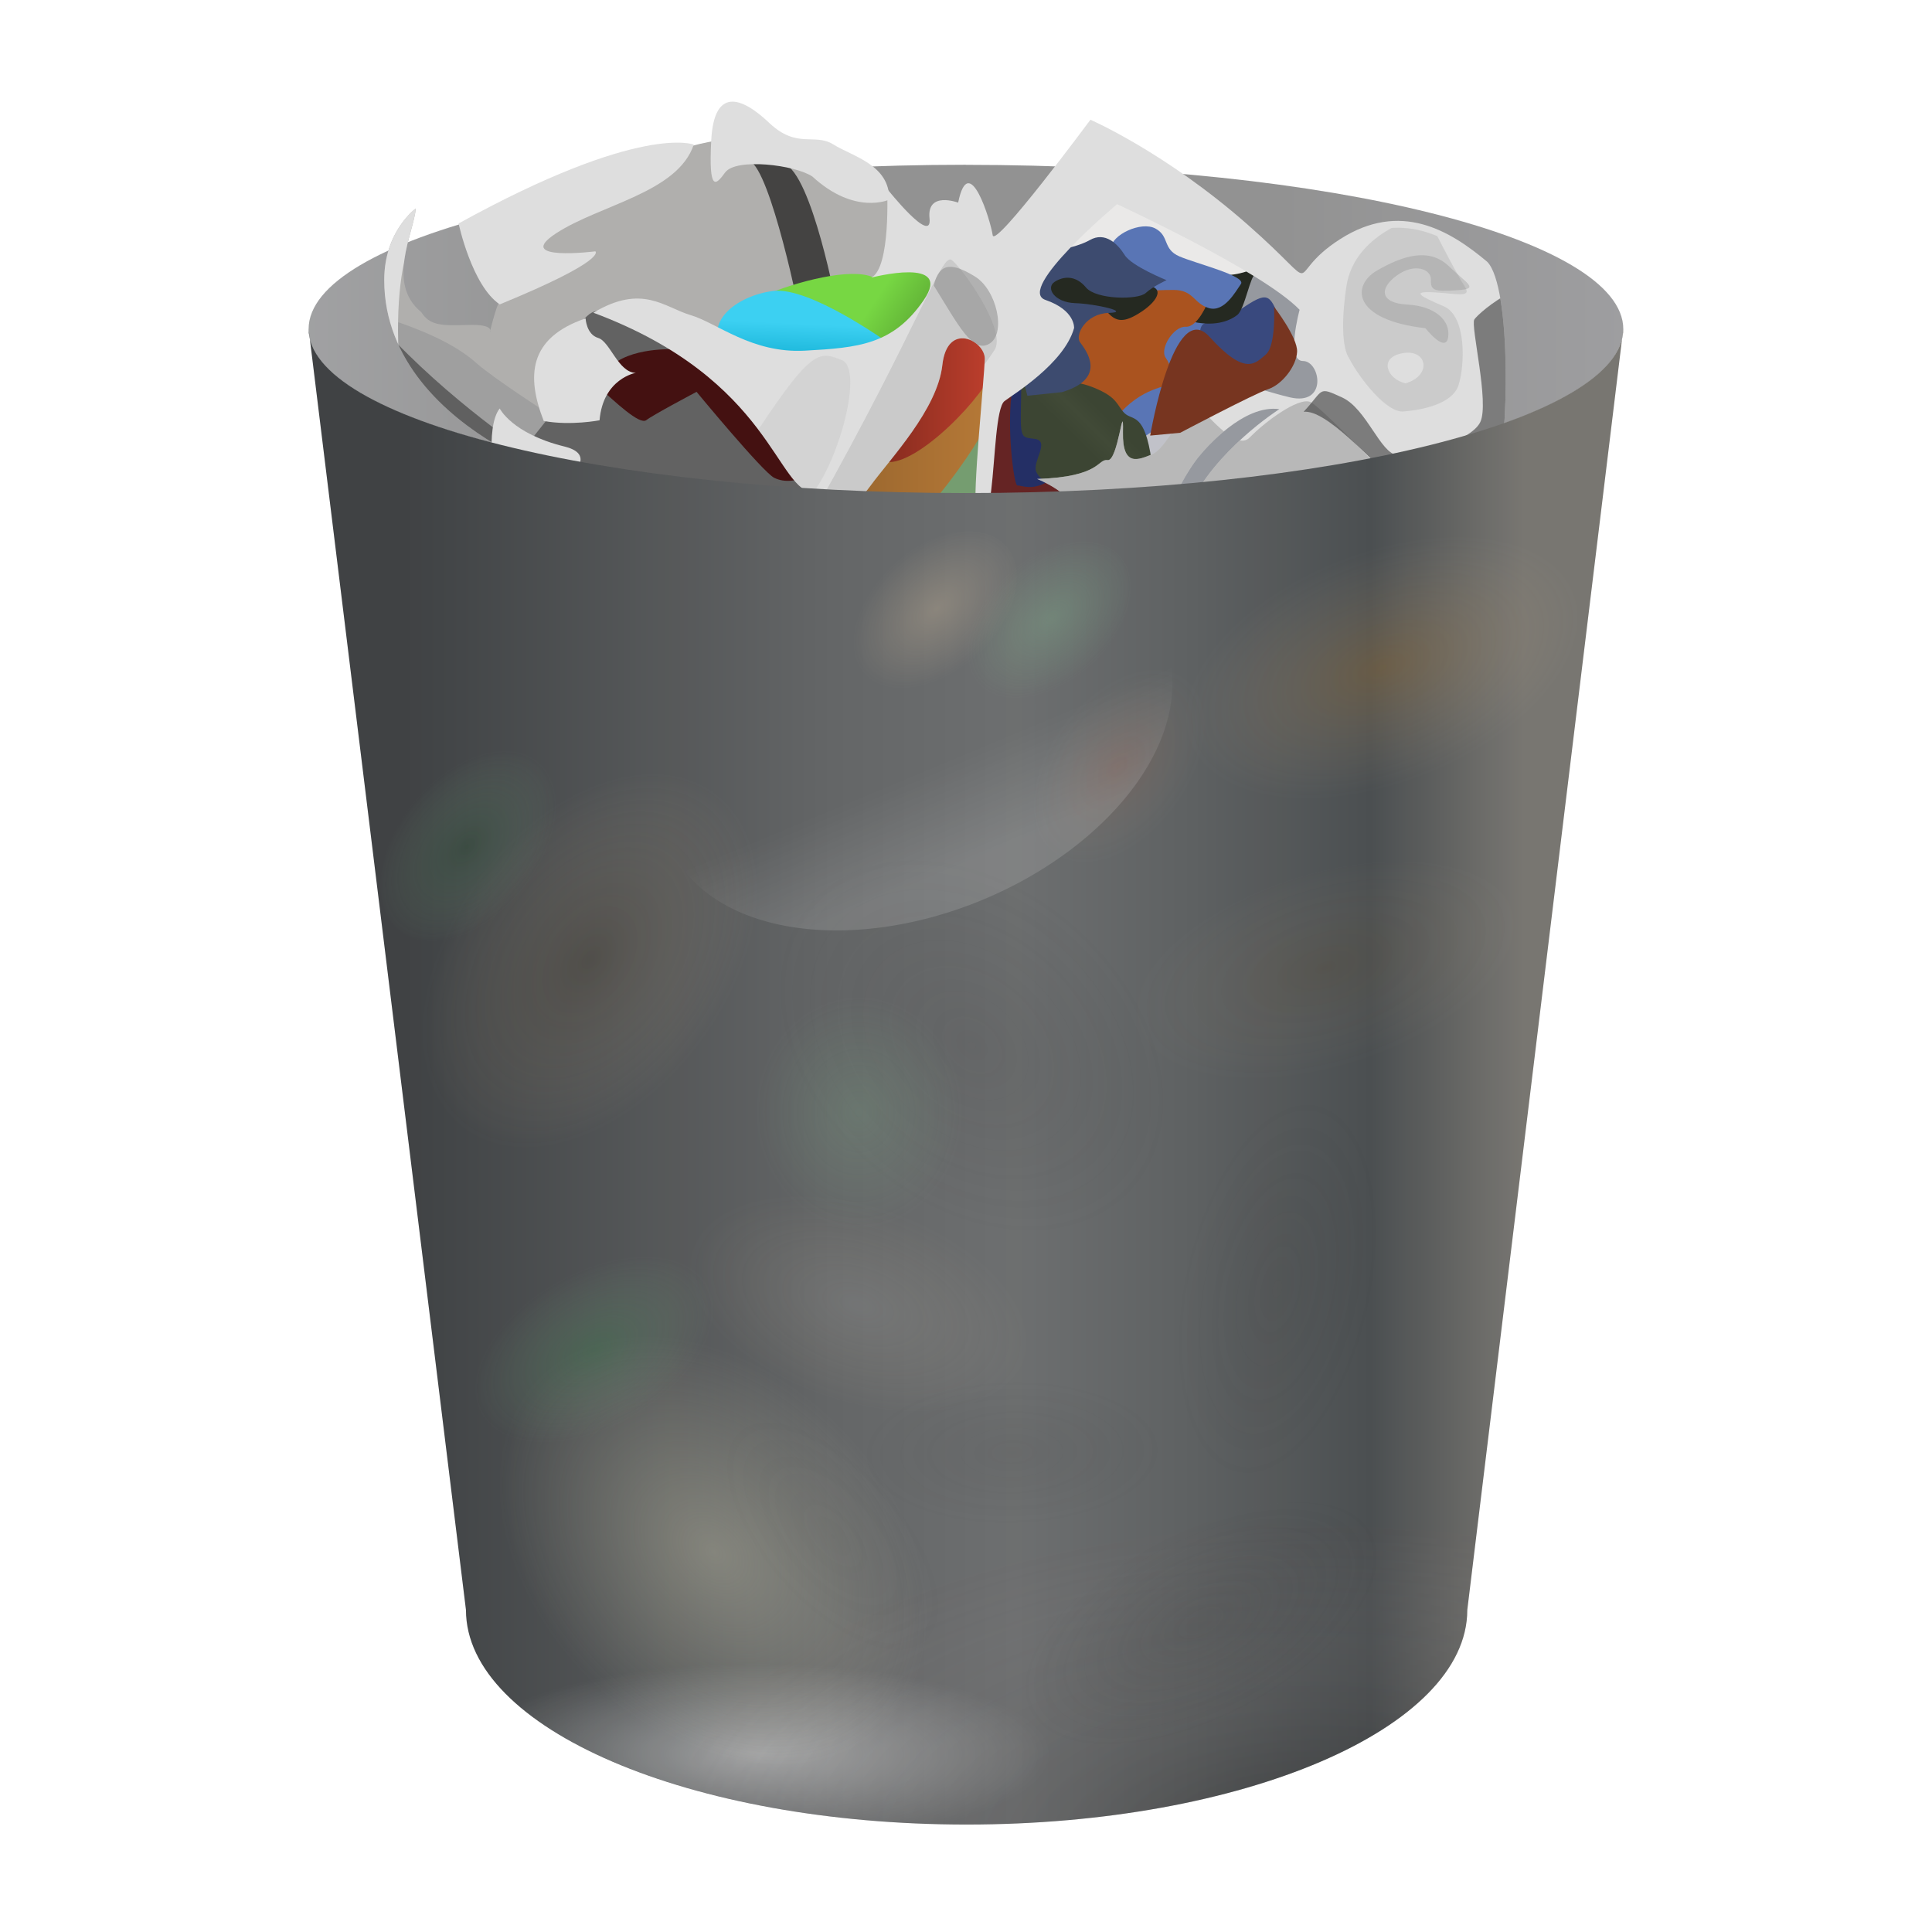 <?xml version="1.0" encoding="UTF-8"?>
<svg width="755.91" height="755.91" version="1.1" viewBox="0 0 200 200" xmlns="http://www.w3.org/2000/svg" xmlns:cc="http://creativecommons.org/ns#" xmlns:dc="http://purl.org/dc/elements/1.1/" xmlns:rdf="http://www.w3.org/1999/02/22-rdf-syntax-ns#" xmlns:xlink="http://www.w3.org/1999/xlink">
 <defs>
  <linearGradient id="a">
   <stop stop-color="#fff" offset="0"/>
   <stop stop-color="#fff" stop-opacity="0" offset="1"/>
  </linearGradient>
  <linearGradient id="linearGradient1108">
   <stop stop-color="#8ed99f" offset="0"/>
   <stop stop-color="#8ed99f" stop-opacity="0" offset="1"/>
  </linearGradient>
  <linearGradient id="linearGradient1082">
   <stop stop-color="#393939" offset="0"/>
   <stop stop-color="#393939" stop-opacity="0" offset="1"/>
  </linearGradient>
  <linearGradient id="linearGradient6468" x1="-8.64" x2="-5.042" y1="207.18" y2="207.18" gradientUnits="userSpaceOnUse">
   <stop stop-color="#99662e" offset="0"/>
   <stop stop-color="#b67937" offset="1"/>
  </linearGradient>
  <clipPath id="clipPath6416">
   <path d="m-16.962 206.64c-1.169-0.697-2.658-1.984-2.658-3.933 0-1.169 0.756-1.713 0.756-1.713-0.059 0.614-0.709 1.795 0.13 2.481 0.201 0.307 0.437 0.331 1.11 0.307 0.673-0.024 0.532 0.177 0.532 0.177s0.165-0.744 0.331-0.933c0.165-0.189 0.862-1.701 0.862-1.701s3.319-1.689 3.555-1.795c0.236-0.106 1.193-0.248 1.193-0.248s3.39 1.193 3.555 1.358c0.165 0.165 0.378 1.264 0.378 1.264l-0.425 1.642-3.083 1.158 1.571 3.378-3.354 0.224s-3.662-0.295-4.453-1.665z" fill="#b0afad" fill-rule="evenodd"/>
  </clipPath>
  <clipPath id="clipPath6392">
   <path d="m-16.962 206.64c-1.169-0.697-2.658-1.984-2.658-3.933 0-1.169 0.756-1.713 0.756-1.713-0.059 0.614-0.709 1.795 0.13 2.481 0.201 0.307 0.437 0.331 1.11 0.307 0.673-0.024 0.532 0.177 0.532 0.177s0.165-0.744 0.331-0.933c0.165-0.189 0.862-1.701 0.862-1.701s3.319-1.689 3.555-1.795c0.236-0.106 1.193-0.248 1.193-0.248s3.39 1.193 3.555 1.358c0.165 0.165 0.378 1.264 0.378 1.264l-0.425 1.642-3.083 1.158 1.571 3.378-3.354 0.224s-3.662-0.295-4.453-1.665z" fill="#b0afad" fill-rule="evenodd"/>
  </clipPath>
  <clipPath id="clipPath6404">
   <path d="m-16.962 206.64c-1.169-0.697-2.658-1.984-2.658-3.933 0-1.169 0.756-1.713 0.756-1.713-0.059 0.614-0.709 1.795 0.13 2.481 0.201 0.307 0.437 0.331 1.11 0.307 0.673-0.024 0.532 0.177 0.532 0.177s0.165-0.744 0.331-0.933c0.165-0.189 0.862-1.701 0.862-1.701s3.319-1.689 3.555-1.795c0.236-0.106 1.193-0.248 1.193-0.248s3.39 1.193 3.555 1.358c0.165 0.165 0.378 1.264 0.378 1.264l-0.425 1.642-3.083 1.158 1.571 3.378-3.354 0.224s-3.662-0.295-4.453-1.665z" fill="#b0afad" fill-rule="evenodd"/>
  </clipPath>
  <linearGradient id="linearGradient6205" x1="-7.684" x2="-4.151" y1="202.91" y2="205.26" gradientUnits="userSpaceOnUse">
   <stop stop-color="#77d743" offset="0"/>
   <stop stop-color="#254a12" offset="1"/>
  </linearGradient>
  <linearGradient id="linearGradient6213" x1="-9.864" x2="-9.916" y1="203.74" y2="204.85" gradientUnits="userSpaceOnUse">
   <stop stop-color="#3cd0f2" offset="0"/>
   <stop stop-color="#0eacd0" offset="1"/>
  </linearGradient>
  <linearGradient id="linearGradient6430" x1="-7.619" x2="-5.042" y1="205.46" y2="205.46" gradientUnits="userSpaceOnUse">
   <stop stop-color="#872c1f" offset="0"/>
   <stop stop-color="#bf3f2d" offset="1"/>
  </linearGradient>
  <linearGradient id="linearGradient6492" x1="-3.579" x2="-2.238" y1="206.88" y2="205.53" gradientUnits="userSpaceOnUse">
   <stop stop-color="#3c4533" offset="0"/>
   <stop stop-color="#3c4533" offset=".324"/>
   <stop stop-color="#414a37" offset=".576"/>
   <stop stop-color="#3c4533" offset=".805"/>
   <stop stop-color="#3c4533" offset="1"/>
  </linearGradient>
  <clipPath id="clipPath5626">
   <path d="m-14.611 203.49c4.3 1.606 4.37 4.311 5.303 4.311 0.933 0 0.839 0.496 1.323-0.165 0.484-0.661 1.606-1.831 1.724-2.894 0.118-1.063 1.028-0.579 1.016-0.142-0.012 0.437-0.307 3.354-0.201 3.579s0.26 0.343 0.354-0.437c0.094-0.78 0.118-1.984 0.319-2.138 0.201-0.154 1.429-0.898 1.665-1.748 0 0 0.035-0.425-0.685-0.673-0.721-0.248 1.713-2.292 1.713-2.292s3.485 1.606 4.37 2.528c0 0-0.337 1.226 0.081 1.226 0.418 0 0.601 1.086-0.317 0.869s-1.62-0.618-2.188 0.017-0.819 1.236-1.119 1.353-0.702 0.317-0.685-0.535c0.017-0.852-0.117 0.702-0.367 0.668-0.251-0.033-0.15 0.401-1.687 0.451 0 0 0.902 0.351 0.969 0.885 0.067 0.535 0.117 0.551 0.117 0.551s1.921 0.167 2.005-0.384c0.084-0.551 0.551-1.303 0.752-1.554 0.2-0.251 1.103-1.286 1.954-1.169 0 0-1.554 0.986-2.172 2.355-0.618 1.37 4.393 1.002 4.393 1.002s2.673-0.702 2.973-1.654 0.367-4.627-0.217-5.229c-0.9-0.756-2.081-1.465-3.522-0.543-1.441 0.921-0.26 1.37-2.221-0.354-1.961-1.724-3.756-2.504-3.756-2.504s-2.292 3.095-2.339 2.764c-0.047-0.331-0.567-2.055-0.827-0.78 0 0-0.756-0.283-0.685 0.378 0.071 0.661-1.016-0.709-1.016-0.709s0.094 1.89-0.378 2.126c0 0 1.984-0.52 1.252 0.543-0.732 1.063-1.559 1.134-2.835 1.205-1.276 0.071-2.103-0.661-2.74-0.85s-1.158-0.756-2.327-0.059z" fill="#dedede" fill-rule="evenodd"/>
  </clipPath>
  <filter id="filter5447" x="-.173" y="-.121" width="1.346" height="1.243" color-interpolation-filters="sRGB">
   <feGaussianBlur stdDeviation="0.184"/>
  </filter>
  <clipPath id="clipPath5636">
   <path d="m-14.611 203.49c4.3 1.606 4.37 4.311 5.303 4.311 0.933 0 0.839 0.496 1.323-0.165 0.484-0.661 1.606-1.831 1.724-2.894 0.118-1.063 1.028-0.579 1.016-0.142-0.012 0.437-0.307 3.354-0.201 3.579s0.26 0.343 0.354-0.437c0.094-0.78 0.118-1.984 0.319-2.138 0.201-0.154 1.429-0.898 1.665-1.748 0 0 0.035-0.425-0.685-0.673-0.721-0.248 1.713-2.292 1.713-2.292s3.485 1.606 4.37 2.528c0 0-0.337 1.226 0.081 1.226 0.418 0 0.601 1.086-0.317 0.869s-1.62-0.618-2.188 0.017-0.819 1.236-1.119 1.353-0.702 0.317-0.685-0.535c0.017-0.852-0.117 0.702-0.367 0.668-0.251-0.033-0.15 0.401-1.687 0.451 0 0 0.902 0.351 0.969 0.885 0.067 0.535 0.117 0.551 0.117 0.551s1.921 0.167 2.005-0.384c0.084-0.551 0.551-1.303 0.752-1.554 0.2-0.251 1.103-1.286 1.954-1.169 0 0-1.554 0.986-2.172 2.355-0.618 1.37 4.393 1.002 4.393 1.002s2.673-0.702 2.973-1.654 0.367-4.627-0.217-5.229c-0.9-0.756-2.081-1.465-3.522-0.543-1.441 0.921-0.26 1.37-2.221-0.354-1.961-1.724-3.756-2.504-3.756-2.504s-2.292 3.095-2.339 2.764c-0.047-0.331-0.567-2.055-0.827-0.78 0 0-0.756-0.283-0.685 0.378 0.071 0.661-1.016-0.709-1.016-0.709s0.094 1.89-0.378 2.126c0 0 1.984-0.52 1.252 0.543-0.732 1.063-1.559 1.134-2.835 1.205-1.276 0.071-2.103-0.661-2.74-0.85s-1.158-0.756-2.327-0.059z" fill="#dedede" fill-rule="evenodd"/>
  </clipPath>
  <filter id="filter5529" x="-.054" y="-.033" width="1.108" height="1.066" color-interpolation-filters="sRGB">
   <feGaussianBlur stdDeviation="0.097"/>
  </filter>
  <clipPath id="clipPath5646">
   <path d="m-14.611 203.49c4.3 1.606 4.37 4.311 5.303 4.311 0.933 0 0.839 0.496 1.323-0.165 0.484-0.661 1.606-1.831 1.724-2.894 0.118-1.063 1.028-0.579 1.016-0.142-0.012 0.437-0.307 3.354-0.201 3.579s0.26 0.343 0.354-0.437c0.094-0.78 0.118-1.984 0.319-2.138 0.201-0.154 1.429-0.898 1.665-1.748 0 0 0.035-0.425-0.685-0.673-0.721-0.248 1.713-2.292 1.713-2.292s3.485 1.606 4.37 2.528c0 0-0.337 1.226 0.081 1.226 0.418 0 0.601 1.086-0.317 0.869s-1.62-0.618-2.188 0.017-0.819 1.236-1.119 1.353-0.702 0.317-0.685-0.535c0.017-0.852-0.117 0.702-0.367 0.668-0.251-0.033-0.15 0.401-1.687 0.451 0 0 0.902 0.351 0.969 0.885 0.067 0.535 0.117 0.551 0.117 0.551s1.921 0.167 2.005-0.384c0.084-0.551 0.551-1.303 0.752-1.554 0.2-0.251 1.103-1.286 1.954-1.169 0 0-1.554 0.986-2.172 2.355-0.618 1.37 4.393 1.002 4.393 1.002s2.673-0.702 2.973-1.654 0.367-4.627-0.217-5.229c-0.9-0.756-2.081-1.465-3.522-0.543-1.441 0.921-0.26 1.37-2.221-0.354-1.961-1.724-3.756-2.504-3.756-2.504s-2.292 3.095-2.339 2.764c-0.047-0.331-0.567-2.055-0.827-0.78 0 0-0.756-0.283-0.685 0.378 0.071 0.661-1.016-0.709-1.016-0.709s0.094 1.89-0.378 2.126c0 0 1.984-0.52 1.252 0.543-0.732 1.063-1.559 1.134-2.835 1.205-1.276 0.071-2.103-0.661-2.74-0.85s-1.158-0.756-2.327-0.059z" fill="#dedede" fill-rule="evenodd"/>
  </clipPath>
  <filter id="filter5607" x="-.215" y="-.175" width="1.43" height="1.351" color-interpolation-filters="sRGB">
   <feGaussianBlur stdDeviation="0.138"/>
  </filter>
  <clipPath id="clipPath5722">
   <path d="m-14.611 203.49c4.3 1.606 4.37 4.311 5.303 4.311 0.933 0 0.839 0.496 1.323-0.165 0.484-0.661 1.606-1.831 1.724-2.894 0.118-1.063 1.028-0.579 1.016-0.142-0.012 0.437-0.307 3.354-0.201 3.579s0.26 0.343 0.354-0.437c0.094-0.78 0.118-1.984 0.319-2.138 0.201-0.154 1.429-0.898 1.665-1.748 0 0 0.035-0.425-0.685-0.673-0.721-0.248 1.713-2.292 1.713-2.292s3.485 1.606 4.37 2.528c0 0-0.337 1.226 0.081 1.226 0.418 0 0.601 1.086-0.317 0.869s-1.62-0.618-2.188 0.017-0.819 1.236-1.119 1.353-0.702 0.317-0.685-0.535c0.017-0.852-0.117 0.702-0.367 0.668-0.251-0.033-0.15 0.401-1.687 0.451 0 0 0.902 0.351 0.969 0.885 0.067 0.535 0.117 0.551 0.117 0.551s1.921 0.167 2.005-0.384c0.084-0.551 0.551-1.303 0.752-1.554 0.2-0.251 1.103-1.286 1.954-1.169 0 0-1.554 0.986-2.172 2.355-0.618 1.37 4.393 1.002 4.393 1.002s2.673-0.702 2.973-1.654 0.367-4.627-0.217-5.229c-0.9-0.756-2.081-1.465-3.522-0.543-1.441 0.921-0.26 1.37-2.221-0.354-1.961-1.724-3.756-2.504-3.756-2.504s-2.292 3.095-2.339 2.764c-0.047-0.331-0.567-2.055-0.827-0.78 0 0-0.756-0.283-0.685 0.378 0.071 0.661-1.016-0.709-1.016-0.709s0.094 1.89-0.378 2.126c0 0 1.984-0.52 1.252 0.543-0.732 1.063-1.559 1.134-2.835 1.205-1.276 0.071-2.103-0.661-2.74-0.85s-1.158-0.756-2.327-0.059z" fill="#dedede" fill-rule="evenodd"/>
  </clipPath>
  <filter id="filter5712" x="-.043" y="-.082" width="1.086" height="1.165" color-interpolation-filters="sRGB">
   <feGaussianBlur stdDeviation="0.17"/>
  </filter>
  <clipPath id="clipPath5958">
   <path d="m-14.611 203.49c4.3 1.606 4.37 4.311 5.303 4.311 0.933 0 0.839 0.496 1.323-0.165 0.484-0.661 1.606-1.831 1.724-2.894 0.118-1.063 1.028-0.579 1.016-0.142-0.012 0.437-0.307 3.354-0.201 3.579s0.26 0.343 0.354-0.437c0.094-0.78 0.118-1.984 0.319-2.138 0.201-0.154 1.429-0.898 1.665-1.748 0 0 0.035-0.425-0.685-0.673-0.721-0.248 1.713-2.292 1.713-2.292s3.485 1.606 4.37 2.528c0 0-0.337 1.226 0.081 1.226 0.418 0 0.601 1.086-0.317 0.869s-1.62-0.618-2.188 0.017-0.819 1.236-1.119 1.353-0.702 0.317-0.685-0.535c0.017-0.852-0.117 0.702-0.367 0.668-0.251-0.033-0.15 0.401-1.687 0.451 0 0 0.902 0.351 0.969 0.885 0.067 0.535 0.117 0.551 0.117 0.551s1.921 0.167 2.005-0.384c0.084-0.551 0.551-1.303 0.752-1.554 0.2-0.251 1.103-1.286 1.954-1.169 0 0-1.554 0.986-2.172 2.355-0.618 1.37 4.393 1.002 4.393 1.002s2.673-0.702 2.973-1.654 0.367-4.627-0.217-5.229c-0.9-0.756-2.081-1.465-3.522-0.543-1.441 0.921-0.26 1.37-2.221-0.354-1.961-1.724-3.756-2.504-3.756-2.504s-2.292 3.095-2.339 2.764c-0.047-0.331-0.567-2.055-0.827-0.78 0 0-0.756-0.283-0.685 0.378 0.071 0.661-1.016-0.709-1.016-0.709s0.094 1.89-0.378 2.126c0 0 1.984-0.52 1.252 0.543-0.732 1.063-1.559 1.134-2.835 1.205-1.276 0.071-2.103-0.661-2.74-0.85s-1.158-0.756-2.327-0.059z" fill="#dedede" fill-rule="evenodd"/>
  </clipPath>
  <filter id="filter5948" x="-.076" y="-.076" width="1.153" height="1.152" color-interpolation-filters="sRGB">
   <feGaussianBlur stdDeviation="0.229"/>
  </filter>
  <clipPath id="clipPath6171">
   <path d="m-55.223 402.47c16.25 6.071 16.518 16.295 20.045 16.295 3.527 0 3.17 1.875 5-0.625 1.83-2.5 6.071-6.92 6.518-10.938 0.446-4.018 3.884-2.188 3.839-0.536-0.045 1.652-1.161 12.679-0.759 13.527s0.982 1.295 1.339-1.652c0.357-2.946 0.446-7.5 1.205-8.08 0.759-0.58 5.402-3.393 6.295-6.607 0 0 0.134-1.607-2.589-2.545-2.723-0.937 6.473-8.661 6.473-8.661s13.17 6.071 16.518 9.554c0 0-1.274 4.635 0.304 4.635 1.578 0 2.273 4.104-1.2 3.283-3.472-0.821-6.124-2.336-8.271 0.063-2.147 2.399-3.094 4.672-4.23 5.114s-2.652 1.2-2.588-2.02c0.063-3.22-0.442 2.652-1.389 2.525-0.947-0.126-0.568 1.515-6.377 1.705 0 0 3.409 1.326 3.662 3.346 0.253 2.02 0.442 2.083 0.442 2.083s7.261 0.631 7.576-1.452c0.316-2.083 2.083-4.925 2.841-5.872 0.758-0.947 4.167-4.861 7.387-4.419 0 0-5.872 3.725-8.207 8.902-2.336 5.177 16.604 3.788 16.604 3.788s10.102-2.652 11.238-6.25c1.136-3.599 1.389-17.488-0.821-19.761-3.401-2.857-7.865-5.535-13.311-2.053-5.446 3.482-0.982 5.179-8.393-1.339-7.411-6.518-14.196-9.464-14.196-9.464s-8.661 11.696-8.839 10.446c-0.179-1.25-2.143-7.768-3.125-2.946 0 0-2.857-1.071-2.589 1.429 0.268 2.5-3.839-2.679-3.839-2.679s0.357 7.143-1.429 8.036c0 0 7.5-1.964 4.732 2.054-2.768 4.018-5.893 4.286-10.714 4.553-4.821 0.268-7.946-2.5-10.357-3.214s-4.375-2.857-8.795-0.223z" fill="#dedede" fill-rule="evenodd"/>
  </clipPath>
  <filter id="filter6060" x="-.198" y="-.124" width="1.395" height="1.248" color-interpolation-filters="sRGB">
   <feGaussianBlur stdDeviation="0.243"/>
  </filter>
  <clipPath id="clipPath6181">
   <path d="m-14.611 203.49c4.3 1.606 4.37 4.311 5.303 4.311 0.933 0 0.839 0.496 1.323-0.165 0.484-0.661 1.606-1.831 1.724-2.894 0.118-1.063 1.028-0.579 1.016-0.142-0.012 0.437-0.307 3.354-0.201 3.579s0.26 0.343 0.354-0.437c0.094-0.78 0.118-1.984 0.319-2.138 0.201-0.154 1.429-0.898 1.665-1.748 0 0 0.035-0.425-0.685-0.673-0.721-0.248 1.713-2.292 1.713-2.292s3.485 1.606 4.37 2.528c0 0-0.337 1.226 0.081 1.226 0.418 0 0.601 1.086-0.317 0.869s-1.62-0.618-2.188 0.017-0.819 1.236-1.119 1.353-0.702 0.317-0.685-0.535c0.017-0.852-0.117 0.702-0.367 0.668-0.251-0.033-0.15 0.401-1.687 0.451 0 0 0.902 0.351 0.969 0.885 0.067 0.535 0.117 0.551 0.117 0.551s1.921 0.167 2.005-0.384c0.084-0.551 0.551-1.303 0.752-1.554 0.2-0.251 1.103-1.286 1.954-1.169 0 0-1.554 0.986-2.172 2.355-0.618 1.37 4.393 1.002 4.393 1.002s2.673-0.702 2.973-1.654 0.367-4.627-0.217-5.229c-0.9-0.756-2.081-1.465-3.522-0.543-1.441 0.921-0.26 1.37-2.221-0.354-1.961-1.724-3.756-2.504-3.756-2.504s-2.292 3.095-2.339 2.764c-0.047-0.331-0.567-2.055-0.827-0.78 0 0-0.756-0.283-0.685 0.378 0.071 0.661-1.016-0.709-1.016-0.709s0.094 1.89-0.378 2.126c0 0 1.984-0.52 1.252 0.543-0.732 1.063-1.559 1.134-2.835 1.205-1.276 0.071-2.103-0.661-2.74-0.85s-1.158-0.756-2.327-0.059z" fill="#dedede" fill-rule="evenodd"/>
  </clipPath>
  <filter id="filter6161" x="-.12" y="-.147" width="1.239" height="1.294" color-interpolation-filters="sRGB">
   <feGaussianBlur stdDeviation="0.128"/>
  </filter>
  <clipPath id="clipPath6240">
   <path d="m-16.962 206.64c-1.169-0.697-2.658-1.984-2.658-3.933 0-1.169 0.756-1.713 0.756-1.713-0.059 0.614-0.709 1.795 0.13 2.481 0.201 0.307 0.437 0.331 1.11 0.307 0.673-0.024 0.532 0.177 0.532 0.177s0.165-0.744 0.331-0.933c0.165-0.189 0.862-1.701 0.862-1.701s3.319-1.689 3.555-1.795c0.236-0.106 1.193-0.248 1.193-0.248s3.39 1.193 3.555 1.358c0.165 0.165 0.378 1.264 0.378 1.264l-0.425 1.642-3.083 1.158 1.571 3.378-3.354 0.224s-3.662-0.295-4.453-1.665z" fill="#b0afad" fill-rule="evenodd"/>
  </clipPath>
  <linearGradient id="linearGradient4747-2" x1="170.46" x2="289.66" y1="704.73" y2="704.73" gradientTransform="matrix(.202 0 0 .202 -25.739 133.81)" gradientUnits="userSpaceOnUse">
   <stop stop-color="#222327" offset="0"/>
   <stop offset=".254"/>
   <stop offset=".744"/>
   <stop stop-color="#1b1b20" offset="1"/>
  </linearGradient>
  <radialGradient id="radialGradient1044" cx="-110.07" cy="247.62" r="9.346" gradientTransform="matrix(.361 0 0 .48 -109.75 151.19)" gradientUnits="userSpaceOnUse">
   <stop stop-color="#f0eccb" stop-opacity=".527" offset="0"/>
   <stop stop-color="#f0eccb" stop-opacity="0" offset="1"/>
  </radialGradient>
  <radialGradient id="radialGradient1066" cx="122.66" cy="274.84" r="13.775" gradientTransform="matrix(.266 0 0 .135 -117.77 234.23)" gradientUnits="userSpaceOnUse">
   <stop stop-color="#894f00" stop-opacity=".263" offset="0"/>
   <stop stop-color="#ffdfb3" stop-opacity="0" offset="1"/>
  </radialGradient>
  <radialGradient id="radialGradient1070" cx="122.66" cy="274.84" r="13.775" gradientTransform="matrix(.263 0 0 .213 -82.912 196.38)" gradientUnits="userSpaceOnUse">
   <stop stop-color="#533e20" offset="0"/>
   <stop stop-color="#ffdfb3" stop-opacity="0" offset="1"/>
  </radialGradient>
  <radialGradient id="radialGradient1074" cx="122.66" cy="274.84" r="13.775" gradientTransform="matrix(.236 0 0 .134 107.47 221.65)" gradientUnits="userSpaceOnUse">
   <stop stop-color="#dcdbd9" stop-opacity=".242" offset="0"/>
   <stop stop-color="#ffdfb3" stop-opacity="0" offset="1"/>
  </radialGradient>
  <radialGradient id="radialGradient1088" cx="230.24" cy="244.86" r="3.2" gradientTransform="matrix(1.094 0 1.0709e-8 1.162 29.724 -273.46)" gradientUnits="userSpaceOnUse" xlink:href="#linearGradient1082"/>
  <radialGradient id="radialGradient1092" cx="230.24" cy="244.86" r="3.2" gradientTransform="matrix(.562 0 -1.2434e-8 1.139 136.06 -143.68)" gradientUnits="userSpaceOnUse" xlink:href="#linearGradient1082"/>
  <radialGradient id="radialGradient1096" cx="230.24" cy="244.86" r="3.2" gradientTransform="matrix(.434 0 0 .89 83.658 -422.77)" gradientUnits="userSpaceOnUse" xlink:href="#linearGradient1082"/>
  <radialGradient id="radialGradient1100" cx="230.24" cy="244.86" r="3.2" gradientTransform="matrix(.434 0 0 .89 187.26 -198.53)" gradientUnits="userSpaceOnUse" xlink:href="#linearGradient1082"/>
  <radialGradient id="radialGradient1110" cx="-24.646" cy="219.47" r="4.434" gradientTransform="matrix(.433 0 0 .487 29.555 172.17)" gradientUnits="userSpaceOnUse" xlink:href="#linearGradient1108"/>
  <radialGradient id="radialGradient1114" cx="-24.646" cy="219.47" r="4.434" gradientTransform="matrix(.333 0 0 .538 249.69 88.294)" gradientUnits="userSpaceOnUse">
   <stop stop-color="#38a852" offset="0"/>
   <stop stop-color="#8ed99f" stop-opacity="0" offset="1"/>
  </radialGradient>
  <radialGradient id="radialGradient1118" cx="-24.646" cy="219.47" r="4.434" gradientTransform="matrix(.295 0 0 .462 208.95 63.139)" gradientUnits="userSpaceOnUse">
   <stop stop-color="#1e5a2c" offset="0"/>
   <stop stop-color="#8ed99f" stop-opacity="0" offset="1"/>
  </radialGradient>
  <radialGradient id="radialGradient1122" cx="-24.646" cy="219.47" r="4.434" gradientTransform="matrix(.257 0 0 .407 221.46 76.118)" gradientUnits="userSpaceOnUse" xlink:href="#linearGradient1108"/>
  <radialGradient id="radialGradient1126" cx="-24.646" cy="219.47" r="4.434" gradientTransform="matrix(.257 0 0 .407 219.92 77.538)" gradientUnits="userSpaceOnUse">
   <stop stop-color="#ffdfb3" offset="0"/>
   <stop stop-color="#ffdfb3" stop-opacity="0" offset="1"/>
  </radialGradient>
  <radialGradient id="radialGradient1130" cx="-24.646" cy="219.47" r="4.434" gradientTransform="matrix(.296 0 0 .462 213.8 49.192)" gradientUnits="userSpaceOnUse">
   <stop stop-color="#ff3b00" offset="0"/>
   <stop stop-color="#ffdfb3" stop-opacity="0" offset="1"/>
  </radialGradient>
  <radialGradient id="radialGradient1140" cx="122.66" cy="274.84" r="13.775" gradientTransform="matrix(.277 0 0 .155 -104.35 220.16)" gradientUnits="userSpaceOnUse">
   <stop stop-color="#ff980b" offset="0"/>
   <stop stop-color="#ffdfb3" stop-opacity="0" offset="1"/>
  </radialGradient>
  <linearGradient id="linearGradient1597" x1="50.122" x2="159.45" y1="202.81" y2="202.81" gradientTransform="matrix(.188 0 0 .188 1.102 239.78)" gradientUnits="userSpaceOnUse">
   <stop stop-color="#383a3c" offset="0"/>
   <stop stop-color="#5e5f60" offset=".383"/>
   <stop stop-color="#676869" offset=".547"/>
   <stop stop-color="#585a5b" offset=".705"/>
   <stop stop-color="#444749" offset=".864"/>
   <stop stop-color="#73706b" offset="1"/>
  </linearGradient>
  <radialGradient id="radialGradient1618" cx="230.24" cy="244.86" r="3.2" gradientTransform="matrix(.562 0 -1.2434e-8 1.139 -49.526 -1.266)" gradientUnits="userSpaceOnUse" xlink:href="#linearGradient1082"/>
  <linearGradient id="linearGradient1626" x1="26.833" x2="26.789" y1="221.88" y2="211.86" gradientTransform="matrix(.188 0 0 .188 -90.311 219.99)" gradientUnits="userSpaceOnUse" xlink:href="#a"/>
  <radialGradient id="radialGradient1631" cx="139.23" cy="271.41" r="64.024" gradientTransform="matrix(.188 0 0 .094 1.102 267.15)" gradientUnits="userSpaceOnUse">
   <stop offset="0"/>
   <stop stop-color="#eff0f1" stop-opacity=".157" offset="1"/>
  </radialGradient>
  <radialGradient id="radialGradient1647" cx="84.633" cy="271.15" r="28.587" gradientTransform="matrix(.188 -0 9.4262e-5 .058 1.077 275.11)" gradientUnits="userSpaceOnUse" xlink:href="#a"/>
 </defs>
 <g transform="matrix(5.512 0 0 5.512 8.063 -1447.4)">
  <g transform="matrix(1.023 0 0 1.023 -4.646 -1.993)">
   <path d="m20.845 261.66c-6.665 0-12.068 1.351-12.068 3.017l0.021 0.173c2.6e-5 1.2e-4 -2.85e-5 1.8e-4 0 3.7e-4 0.36 1.585 5.615 2.844 12.047 2.844 6.433 2e-5 11.689-1.258 12.047-2.844l0.021-0.172c-9e-6 -1.666-5.403-3.017-12.068-3.017z" color="#000000" fill="url(#linearGradient4747-2)" opacity=".428"/>
   <g transform="matrix(.767 0 0 .767 25.214 108.3)" fill-rule="evenodd">
    <path d="m0.697 203.59 0.478-1.288 1.476 1.152 0.307 1.99-0.738 0.425-2.439 2.575-1.37-0.089 1.571-2.752z" fill="#96999f"/>
    <path d="m-1.103 206.3c0.301-0.752 0.234-0.869 0.401-0.952 0.167-0.084 0.284-0.418 0.476-0.484 0.192-0.067 0.05-0.618 0.159-0.677 0.109-0.059 0.501-0.075 0.593-0.292 0.092-0.217-0.042-0.393-0.042-0.393l-1.679 0.025-1.219 2.38s0.835 1.612 1.311 0.393z" fill="#5975b5"/>
    <path d="m0.644 203.57c0.768-0.532 0.886-0.608 1.087-0.13 0.201 0.478-0.408 1.547-0.408 1.547l-1.317-0.1s-0.242-1.028-0.006-1.134c0.236-0.106 0.644-0.183 0.644-0.183z" fill="#39497e"/>
    <path d="m-0.372 203.68c0.614 0.165 0.986 6e-3 1.169-0.136 0.183-0.142 0.313-0.963 0.443-0.986 0.13-0.024-0.602-0.219-0.602-0.219z" fill="#252921"/>
    <path d="m-3.683 202.14 1.361-0.05s2.071 0.359 2.547 0.468c0.476 0.109 0.927-0.109 0.927-0.109l-3.374-2.147z" fill="#eae9e8"/>
    <path d="m-7.175 208.06c0.326 1.019 1.821 1.086 1.837 0.752 0.017-0.334 0.05-0.961 0.05-0.961s0.292-1.737-0.075-1.687c-0.367 0.05-1.812 1.896-1.812 1.896z" fill="#759d70"/>
    <path d="m-8.026 209.21c0.76 0.117 2.756-2.648 2.923-3.282 0.167-0.635 0.008-0.802-0.66-0.785-0.668 0.017-4.301 2.798-2.263 4.067z" fill="url(#linearGradient6468)"/>
    <path d="m-16.962 206.64c-1.169-0.697-2.658-1.984-2.658-3.933 0-1.169 0.756-1.713 0.756-1.713-0.059 0.614-0.709 1.795 0.13 2.481 0.201 0.307 0.437 0.331 1.11 0.307 0.673-0.024 0.532 0.177 0.532 0.177s0.165-0.744 0.331-0.933c0.165-0.189 0.862-1.701 0.862-1.701s3.319-1.689 3.555-1.795c0.236-0.106 1.193-0.248 1.193-0.248s3.39 1.193 3.555 1.358c0.165 0.165 0.378 1.264 0.378 1.264l-0.425 1.642-3.083 1.158 1.571 3.378-3.354 0.224s-3.662-0.295-4.453-1.665z" fill="#b0afad"/>
    <path d="m-16.913 206.41c1.186-0.367 1.027-0.292 1.136-0.71 0.618-1.712 0.927-2.205 1.244-2.255 0.317-0.05 3.057 0.802 3.909 1.554 0.852 0.752 1.746 3.416 1.746 3.416l-5.504 0.468s-2.806-1.236-2.531-2.472z" clip-path="url(#clipPath6416)" fill="#626262"/>
    <path d="m-14.508 205.25c0.409 0.367 1.002 0.935 1.161 0.81 0.159-0.125 1.203-0.677 1.203-0.677s1.579 1.913 1.854 2.055c0.276 0.142 0.576 0.042 0.576 0.042l-1.453-2.831-1.487-0.284s-1.103-0.067-1.587 0.451c-0.484 0.518-0.267 0.434-0.267 0.434z" fill="#411"/>
    <path d="m-19.867 203.53c1.311 0.39 2.02 0.78 2.445 1.158s1.784 1.252 1.784 1.252l-0.862 1.087-3.083-1.039z" clip-path="url(#clipPath6392)" fill="#9f9f9f"/>
    <path d="m-19.636 203.88c1.545 1.696 3.491 2.982 3.491 2.982l-0.292 0.434s-3.166-0.768-3.199-1.378c-0.033-0.61 0-2.038 0-2.038z" clip-path="url(#clipPath6404)" fill="#606060"/>
    <path d="m-10.879 199.85c0.52 0.236 1.217 3.721 1.217 3.721l0.874-0.213s-0.591-3.189-1.264-3.437c-0.673-0.248-0.827-0.071-0.827-0.071z" fill="#444342"/>
    <path d="m-10.542 203.08c0.809-0.343 2.085-0.673 2.616-0.443 0 0 0.484-0.341 0.902-0.4 0.418-0.059 0.802 0.535 0.768 0.543-0.033 8e-3 -0.927 1.579-1.261 1.537-0.334-0.042-3.025-1.237-3.025-1.237z" fill="url(#linearGradient6205)"/>
    <path d="m-11.428 204.48c-0.644-0.732 0.248-1.406 1.122-1.512 0.874-0.106 2.728 1.228 2.728 1.228s-2.652 1.134-3.851 0.283z" fill="url(#linearGradient6213)"/>
    <path d="m-7.617 207.06c0.76 0.117 2.43-1.637 2.598-2.272 0.167-0.635-0.075-0.952-0.743-0.935-0.668 0.017-1.904 2.372-1.854 3.207z" fill="url(#linearGradient6430)"/>
    <path d="m-2.122 206.03c0.635-0.81 1.278-0.727 1.328-0.885 0.05-0.159 0.017-0.376-0.125-0.585-0.142-0.209 0.192-0.752 0.484-0.735 0.292 0.017 0.535-0.601 0.535-0.601l-1.144-0.501-1.879 0.66-0.284 1.203 0.025 1.311z" fill="#aa531f"/>
    <path d="m-1.528 206.54c0.785-0.643 1.52-0.526 1.52-0.526l-1.278 1.036z" fill="#c1c2c9"/>
    <path d="m-4.489 205.16c0.874 0.024 1.252-0.118 1.843 0.118 0.591 0.236 0.555 0.425 0.744 0.614s0.484-0.035 0.65 1.146c0.165 1.181-3.236 0.52-3.236 0.52z" fill="url(#linearGradient6492)"/>
    <path d="m-4.37 205.21c-0.024 1.311-0.059 1.252 0.319 1.299 0.378 0.047-0.059 0.543 0.035 0.78 0.094 0.236 0.307 0.224 0.307 0.224l0.13 0.425-1.122-0.095s-0.13-0.142-0.177-0.248c-0.047-0.106 0.024-2.433 0.024-2.551 0-0.118 0.484 0.165 0.484 0.165z" fill="#242f65"/>
    <path d="m-2.23 201.95c0.017-0.326 0.727-0.66 1.069-0.476 0.342 0.184 0.167 0.493 0.576 0.668 0.409 0.175 1.604 0.468 1.47 0.66-0.134 0.192-0.401 0.685-0.768 0.576s-0.359-0.434-0.844-0.434c-0.484 0-0.86 0.042-0.86 0.042z" fill="#5975b5"/>
    <path d="m-2.339 203.44c0.226 0.284 0.426 0.301 0.844 0.025 0.418-0.276 0.601-0.643 0-0.626-0.601 0.017-1.863-0.451-1.863-0.451s-0.426 0.134-0.418 0.376c0.008 0.242 0.334 0.509 0.334 0.509z" fill="#252921"/>
    <path d="m-3.399 205.39c1.119-0.334 0.56-1.019 0.434-1.194s0.134-0.685 0.685-0.702c0.551-0.017-0.301-0.217-0.802-0.234-0.501-0.017-0.71-0.367-0.493-0.509 0.217-0.142 0.509-0.159 0.752 0.134 0.242 0.292 1.244 0.301 1.428 0.134 0.184-0.167 0.501-0.309 0.501-0.309s-0.835-0.334-1.002-0.601-0.468-0.568-0.835-0.359c-0.367 0.209-1.094 0.301-1.094 0.301l-0.894 1.487 0.493 1.938z" fill="#3d4b6f"/>
    <path d="m-4.583 205.31c-0.154 0.85 0.035 2.327 0.118 2.315 0.083-0.012 0.354 0.142 0.744-0.106 1.347-0.024 1.004 1.547 1.004 1.547l-2.752-0.307s0.165-3.402 0.413-3.532c0.248-0.13 0.472 0.083 0.472 0.083z" fill="#652424"/>
    <g fill="#dedede">
     <path d="m-14.611 203.49c4.3 1.606 4.37 4.311 5.303 4.311 0.933 0 0.839 0.496 1.323-0.165 0.484-0.661 1.606-1.831 1.724-2.894 0.118-1.063 1.028-0.579 1.016-0.142-0.012 0.437-0.307 3.354-0.201 3.579s0.26 0.343 0.354-0.437c0.094-0.78 0.118-1.984 0.319-2.138 0.201-0.154 1.429-0.898 1.665-1.748 0 0 0.035-0.425-0.685-0.673-0.721-0.248 1.713-2.292 1.713-2.292s3.485 1.606 4.37 2.528c0 0-0.337 1.226 0.081 1.226 0.418 0 0.601 1.086-0.317 0.869-0.919-0.217-1.62-0.618-2.188 0.017s-0.819 1.236-1.119 1.353c-0.301 0.117-0.702 0.317-0.685-0.535 0.017-0.852-0.117 0.702-0.367 0.668-0.251-0.033-0.15 0.401-1.687 0.451 0 0 0.902 0.351 0.969 0.885 0.067 0.535 0.117 0.551 0.117 0.551s1.921 0.167 2.005-0.384c0.084-0.551 0.551-1.303 0.752-1.554 0.2-0.251 1.103-1.286 1.954-1.169 0 0-1.554 0.986-2.172 2.355-0.618 1.37 4.393 1.002 4.393 1.002s2.673-0.702 2.973-1.654 0.367-4.627-0.217-5.229c-0.9-0.756-2.081-1.465-3.522-0.543-1.441 0.921-0.26 1.37-2.221-0.354-1.961-1.724-3.756-2.504-3.756-2.504s-2.292 3.095-2.339 2.764-0.567-2.055-0.827-0.78c0 0-0.756-0.283-0.685 0.378 0.071 0.661-1.016-0.709-1.016-0.709s0.094 1.89-0.378 2.126c0 0 1.984-0.52 1.252 0.543-0.732 1.063-1.559 1.134-2.835 1.205-1.276 0.071-2.103-0.661-2.74-0.85s-1.158-0.756-2.327-0.059z"/>
     <path d="m-16.962 207.73s-0.26-1.488 0.106-1.949c0 0 0.295 0.602 1.547 0.91 1.252 0.307-0.921 1.465-0.921 1.465 2.528-0.685 3.236 1.488 1.158 0.898-2.079-0.591-1.89-1.323-1.89-1.323z"/>
     <path d="m-15.802 206.08c-0.418-1.069-0.367-1.988 1.002-2.455 0 0 0.017 0.384 0.301 0.468 0.284 0.084 0.484 0.835 0.902 0.835 0 0-0.785 0.134-0.869 1.136 0 0-0.685 0.134-1.336 0.017z"/>
     <path d="m-16.855 203.29c2.606-1.069 2.288-1.27 2.288-1.27s-1.988 0.251-0.935-0.434 2.907-0.969 3.291-2.121c0 0-1.27-0.518-5.629 1.888 0 0 0.317 1.487 0.986 1.938z"/>
     <path d="m-11.459 200.13c-0.217 0.301-0.401 0.501-0.334-0.768 0.067-1.27 0.718-1.052 1.387-0.418 0.668 0.635 1.086 0.234 1.537 0.518 0.451 0.284 1.353 0.484 1.336 1.32 0 0-0.819 0.384-1.837-0.551-0.418-0.284-1.837-0.451-2.088-0.1z"/>
    </g>
    <path d="m-11.008 206.81c1.62-2.506 1.771-2.405 2.339-2.188s-0.15 2.756-0.885 3.391c-0.735 0.635-1.453-1.203-1.453-1.203z" clip-path="url(#clipPath5626)" fill="#a3a3a3" filter="url(#filter5447)" opacity=".424"/>
    <g fill="#838383">
     <path d="m-9.304 208.22c2.439-4.343 3.023-6.147 3.257-5.997 0.234 0.15 1.336 1.687 1.036 2.155-0.301 0.468-0.819 1.086-0.885 1.103-0.067 0.017-1.37 3.859-1.37 3.859z" clip-path="url(#clipPath5636)" filter="url(#filter5529)" opacity=".479"/>
     <path d="m-6.465 202.84c0.601 0.969 0.935 1.637 1.336 1.387 0.401-0.251 0.167-1.286-0.351-1.604-0.518-0.317-0.852-0.367-0.986 0.217z" clip-path="url(#clipPath5646)" filter="url(#filter5607)" opacity=".708"/>
     <path d="m-4.181 209.25c-0.035-2.327 0.331-3.142 2.327-4.489 1.996-1.347 1.288 0.673 1.583 0.862s1.016 1.217 1.37 0.85c0.354-0.366 1.146-0.957 1.441-0.85 0.295 0.106 2.788 2.776 2.788 2.776l-6.756 0.661-2.693 0.201z" clip-path="url(#clipPath5722)" filter="url(#filter5712)" opacity=".648"/>
    </g>
    <path d="m2.386 205.86c0.496-0.532 0.331-0.614 0.921-0.343 0.591 0.272 0.91 1.335 1.323 1.382 0.413 0.047 1.76-0.331 1.984-0.791 0.224-0.461-0.236-2.303-0.142-2.457 0.094-0.154 1.512-1.406 2.173-0.484 0.661 0.921 1.831 6.461-0.177 6.863-2.008 0.402-4.996-4.276-6.083-4.17z" clip-path="url(#clipPath5958)" fill="#373737" filter="url(#filter5948)" opacity=".758"/>
    <path transform="matrix(.265 0 0 .265 0 97)" d="m20.09 393s-6.473 1.294-7.232 6.518c-0.759 5.223 0.223 6.385 0.223 6.385 0.938 1.83 3.393 4.999 4.955 4.865 1.562-0.134 4.375-0.624 4.955-2.365 0.58-1.741 0.76-6.252-1.338-7.144-2.098-0.893-3.037-1.384-0.805-1.25 2.232 0.134 3.438 0.537 2.635-0.668-0.804-1.205-3.393-6.34-3.393-6.34zm-1.746 12.457c1.879-0.064 2.131 2.096-0.129 2.766-1.652-0.357-2.5-2.321-0.268-2.723 0.14-0.025 0.271-0.039 0.396-0.043z" clip-path="url(#clipPath6171)" fill="#a8a8a8" filter="url(#filter6060)" opacity=".585"/>
    <path d="m5.303 203.86c-1.76-0.201-1.772-1.028-1.158-1.382 0.614-0.354 1.24-0.555 1.713-0.106 0.472 0.449 0.732 0.543 0.201 0.579-0.532 0.035-0.638 0.012-0.626-0.248 0.012-0.26-0.39-0.413-0.815-0.106-0.425 0.307-0.413 0.661 0.248 0.697 0.661 0.035 1.039 0.378 0.98 0.78s-0.543-0.213-0.543-0.213z" clip-path="url(#clipPath6181)" fill="#676767" filter="url(#filter6161)" opacity=".47"/>
    <path d="m-19.26 204.73c-0.207-3.13 0.739-3.793 0.739-3.793l-0.437-0.183s-2.824 3.184-0.302 3.976z" clip-path="url(#clipPath6240)" fill="#dedede"/>
    <path d="m-1.286 206.43 0.718-0.067s1.771-0.935 2.105-1.044 0.677-0.551 0.693-0.894c0.017-0.342-0.551-1.077-0.551-1.077s0.05 0.935-0.2 1.144c-0.251 0.209-0.484 0.526-1.345-0.426-0.86-0.952-1.42 2.364-1.42 2.364z" fill="#773520"/>
   </g>
   <path d="m8.777 264.67 2.889 23.522c-4e-6 2.176 4.115 3.939 9.191 3.939 5.076 0 9.192-1.764 9.192-3.939l2.864-23.522c-5.65e-4 1.666-5.404 3.017-12.068 3.017-6.665 1e-5 -12.067-1.351-12.068-3.017zm24.136 0c0-0.065-0.011-0.13-0.028-0.195 0.018 0.065 0.027 0.13 0.028 0.195z" color="#000000" fill="url(#linearGradient1597)"/>
   <path d="m17.042 288.19a5.388 2.698 0 0 0-4.746 1.435c1.339 1.466 4.667 2.504 8.562 2.504 0.337 0 0.671-8e-3 0.999-0.023a5.388 2.698 0 0 0 0.587-1.218v-9e-3a5.388 2.698 0 0 0-5.402-2.689z" fill="url(#radialGradient1647)" opacity=".424" style="paint-order:fill markers stroke"/>
   <path d="m8.777 264.67 2.889 23.522c-4e-6 2.176 4.115 3.939 9.191 3.939 5.076 0 9.192-1.764 9.192-3.939l2.864-23.522c-5.65e-4 1.666-5.404 3.017-12.068 3.017-6.665 1e-5 -12.067-1.351-12.068-3.017zm24.136 0c0-0.065-0.011-0.13-0.028-0.195 0.018 0.065 0.027 0.13 0.028 0.195z" color="#000000" fill="url(#radialGradient1631)" opacity=".279"/>
   <path transform="matrix(.905 -.425 .561 .828 0 0)" d="m-146.11 269.96a3.374 4.483 0 0 1-3.372 4.483 3.374 4.483 0 0 1-3.377-4.476 3.374 4.483 0 0 1 3.366-4.49 3.374 4.483 0 0 1 3.382 4.468" fill="url(#radialGradient1044)" opacity=".54" style="paint-order:fill markers stroke"/>
   <path transform="matrix(.946 -.324 .398 .917 0 0)" d="m-81.541 271.46a3.657 1.866 0 0 1-3.655 1.866 3.657 1.866 0 0 1-3.66-1.863 3.657 1.866 0 0 1 3.649-1.869 3.657 1.866 0 0 1 3.666 1.86" fill="url(#radialGradient1066)" opacity=".308" style="paint-order:fill markers stroke"/>
   <path transform="matrix(.837 -.547 .221 .975 0 0)" d="m-47.086 254.97a3.617 2.936 0 0 1-3.614 2.936 3.617 2.936 0 0 1-3.62-2.932 3.617 2.936 0 0 1 3.608-2.941 3.617 2.936 0 0 1 3.626 2.927" fill="url(#radialGradient1070)" opacity=".188" style="paint-order:fill markers stroke"/>
   <path transform="matrix(.936 .353 -.421 .907 0 0)" d="m139.61 258.41a3.245 1.843 0 0 1-3.243 1.843 3.245 1.843 0 0 1-3.248-1.84 3.245 1.843 0 0 1 3.237-1.846 3.245 1.843 0 0 1 3.253 1.837" fill="url(#radialGradient1074)" opacity=".482" style="paint-order:fill markers stroke"/>
   <path transform="matrix(.113 .994 -.982 -.189 0 0)" d="m285.01 10.965a3.5 3.717 0 0 1-3.497 3.717 3.5 3.717 0 0 1-3.502-3.711 3.5 3.717 0 0 1 3.491-3.723 3.5 3.717 0 0 1 3.508 3.705" fill="url(#radialGradient1088)" opacity=".134" style="paint-order:fill markers stroke"/>
   <path transform="matrix(.541 .841 -.876 .482 0 0)" d="m267.36 135.26a1.8 3.646 0 0 1-1.798 3.646 1.8 3.646 0 0 1-1.801-3.64 1.8 3.646 0 0 1 1.796-3.651 1.8 3.646 0 0 1 1.804 3.634" fill="url(#radialGradient1092)" opacity=".17" style="paint-order:fill markers stroke"/>
   <path transform="matrix(-.663 .749 -.684 -.729 0 0)" d="m185.05-204.73a1.39 2.85 0 0 1-1.389 2.85 1.39 2.85 0 0 1-1.391-2.845 1.39 2.85 0 0 1 1.387-2.854 1.39 2.85 0 0 1 1.393 2.84" fill="url(#radialGradient1096)" opacity=".058" style="paint-order:fill markers stroke"/>
   <path transform="matrix(.143 .99 -.999 .051 0 0)" d="m288.65 19.509a1.39 2.85 0 0 1-1.389 2.85 1.39 2.85 0 0 1-1.391-2.845 1.39 2.85 0 0 1 1.387-2.854 1.39 2.85 0 0 1 1.393 2.84" fill="url(#radialGradient1100)" opacity=".091" style="paint-order:fill markers stroke"/>
   <path d="m20.806 279.11a1.919 2.16 0 0 1-1.917 2.16 1.919 2.16 0 0 1-1.921-2.157 1.919 2.16 0 0 1 1.914-2.164 1.919 2.16 0 0 1 1.924 2.153" fill="url(#radialGradient1110)" opacity=".141" style="paint-order:fill markers stroke"/>
   <path transform="matrix(.746 .666 -.805 .594 0 0)" d="m242.96 206.33a1.477 2.384 0 0 1-1.476 2.384 1.477 2.384 0 0 1-1.478-2.381 1.477 2.384 0 0 1 1.473-2.388 1.477 2.384 0 0 1 1.48 2.377" fill="url(#radialGradient1114)" opacity=".207" style="paint-order:fill markers stroke"/>
   <path transform="matrix(.629 .777 -.7 .714 0 0)" d="m203 164.45a1.307 2.046 0 0 1-1.306 2.046 1.307 2.046 0 0 1-1.308-2.043 1.307 2.046 0 0 1 1.304-2.05 1.307 2.046 0 0 1 1.31 2.04" fill="url(#radialGradient1118)" opacity=".232" style="paint-order:fill markers stroke"/>
   <path transform="matrix(.674 .739 -.741 .671 0 0)" d="m216.26 165.54a1.14 1.806 0 0 1-1.139 1.806 1.14 1.806 0 0 1-1.141-1.803 1.14 1.806 0 0 1 1.138-1.809 1.14 1.806 0 0 1 1.143 1.8" fill="url(#radialGradient1122)" opacity=".225" style="paint-order:fill markers stroke"/>
   <path transform="matrix(.674 .739 -.741 .671 0 0)" d="m214.72 166.96a1.14 1.806 0 0 1-1.139 1.806 1.14 1.806 0 0 1-1.141-1.803 1.14 1.806 0 0 1 1.138-1.809 1.14 1.806 0 0 1 1.143 1.8" fill="url(#radialGradient1126)" opacity=".225" style="paint-order:fill markers stroke"/>
   <path transform="matrix(.614 .789 -.685 .729 0 0)" d="m207.82 150.49a1.312 2.046 0 0 1-1.31 2.046 1.312 2.046 0 0 1-1.313-2.043 1.312 2.046 0 0 1 1.308-2.05 1.312 2.046 0 0 1 1.315 2.04" fill="url(#radialGradient1130)" opacity=".094" style="paint-order:fill markers stroke"/>
   <path transform="matrix(.932 -.362 .358 .934 0 0)" d="m-66.569 262.79a3.815 2.136 0 0 1-3.812 2.136 3.815 2.136 0 0 1-3.818-2.133 3.815 2.136 0 0 1 3.806-2.14 3.815 2.136 0 0 1 3.824 2.13" fill="url(#radialGradient1140)" opacity=".163" style="paint-order:fill markers stroke"/>
   <path transform="rotate(-22.414)" d="m-80.473 259.31a4.91 3.122 0 0 1-4.906 3.122 4.91 3.122 0 0 1-4.914-3.116 4.91 3.122 0 0 1 4.898-3.127 4.91 3.122 0 0 1 4.921 3.111" fill="url(#linearGradient1626)" opacity=".134" style="paint-order:fill markers stroke"/>
   <path transform="matrix(.993 .121 -.19 .982 0 0)" d="m81.773 277.68a1.8 3.646 0 0 1-1.798 3.646 1.8 3.646 0 0 1-1.801-3.64 1.8 3.646 0 0 1 1.796-3.651 1.8 3.646 0 0 1 1.804 3.634" fill="url(#radialGradient1618)" opacity=".101" style="paint-order:fill markers stroke"/>
  </g>
 </g>
</svg>
